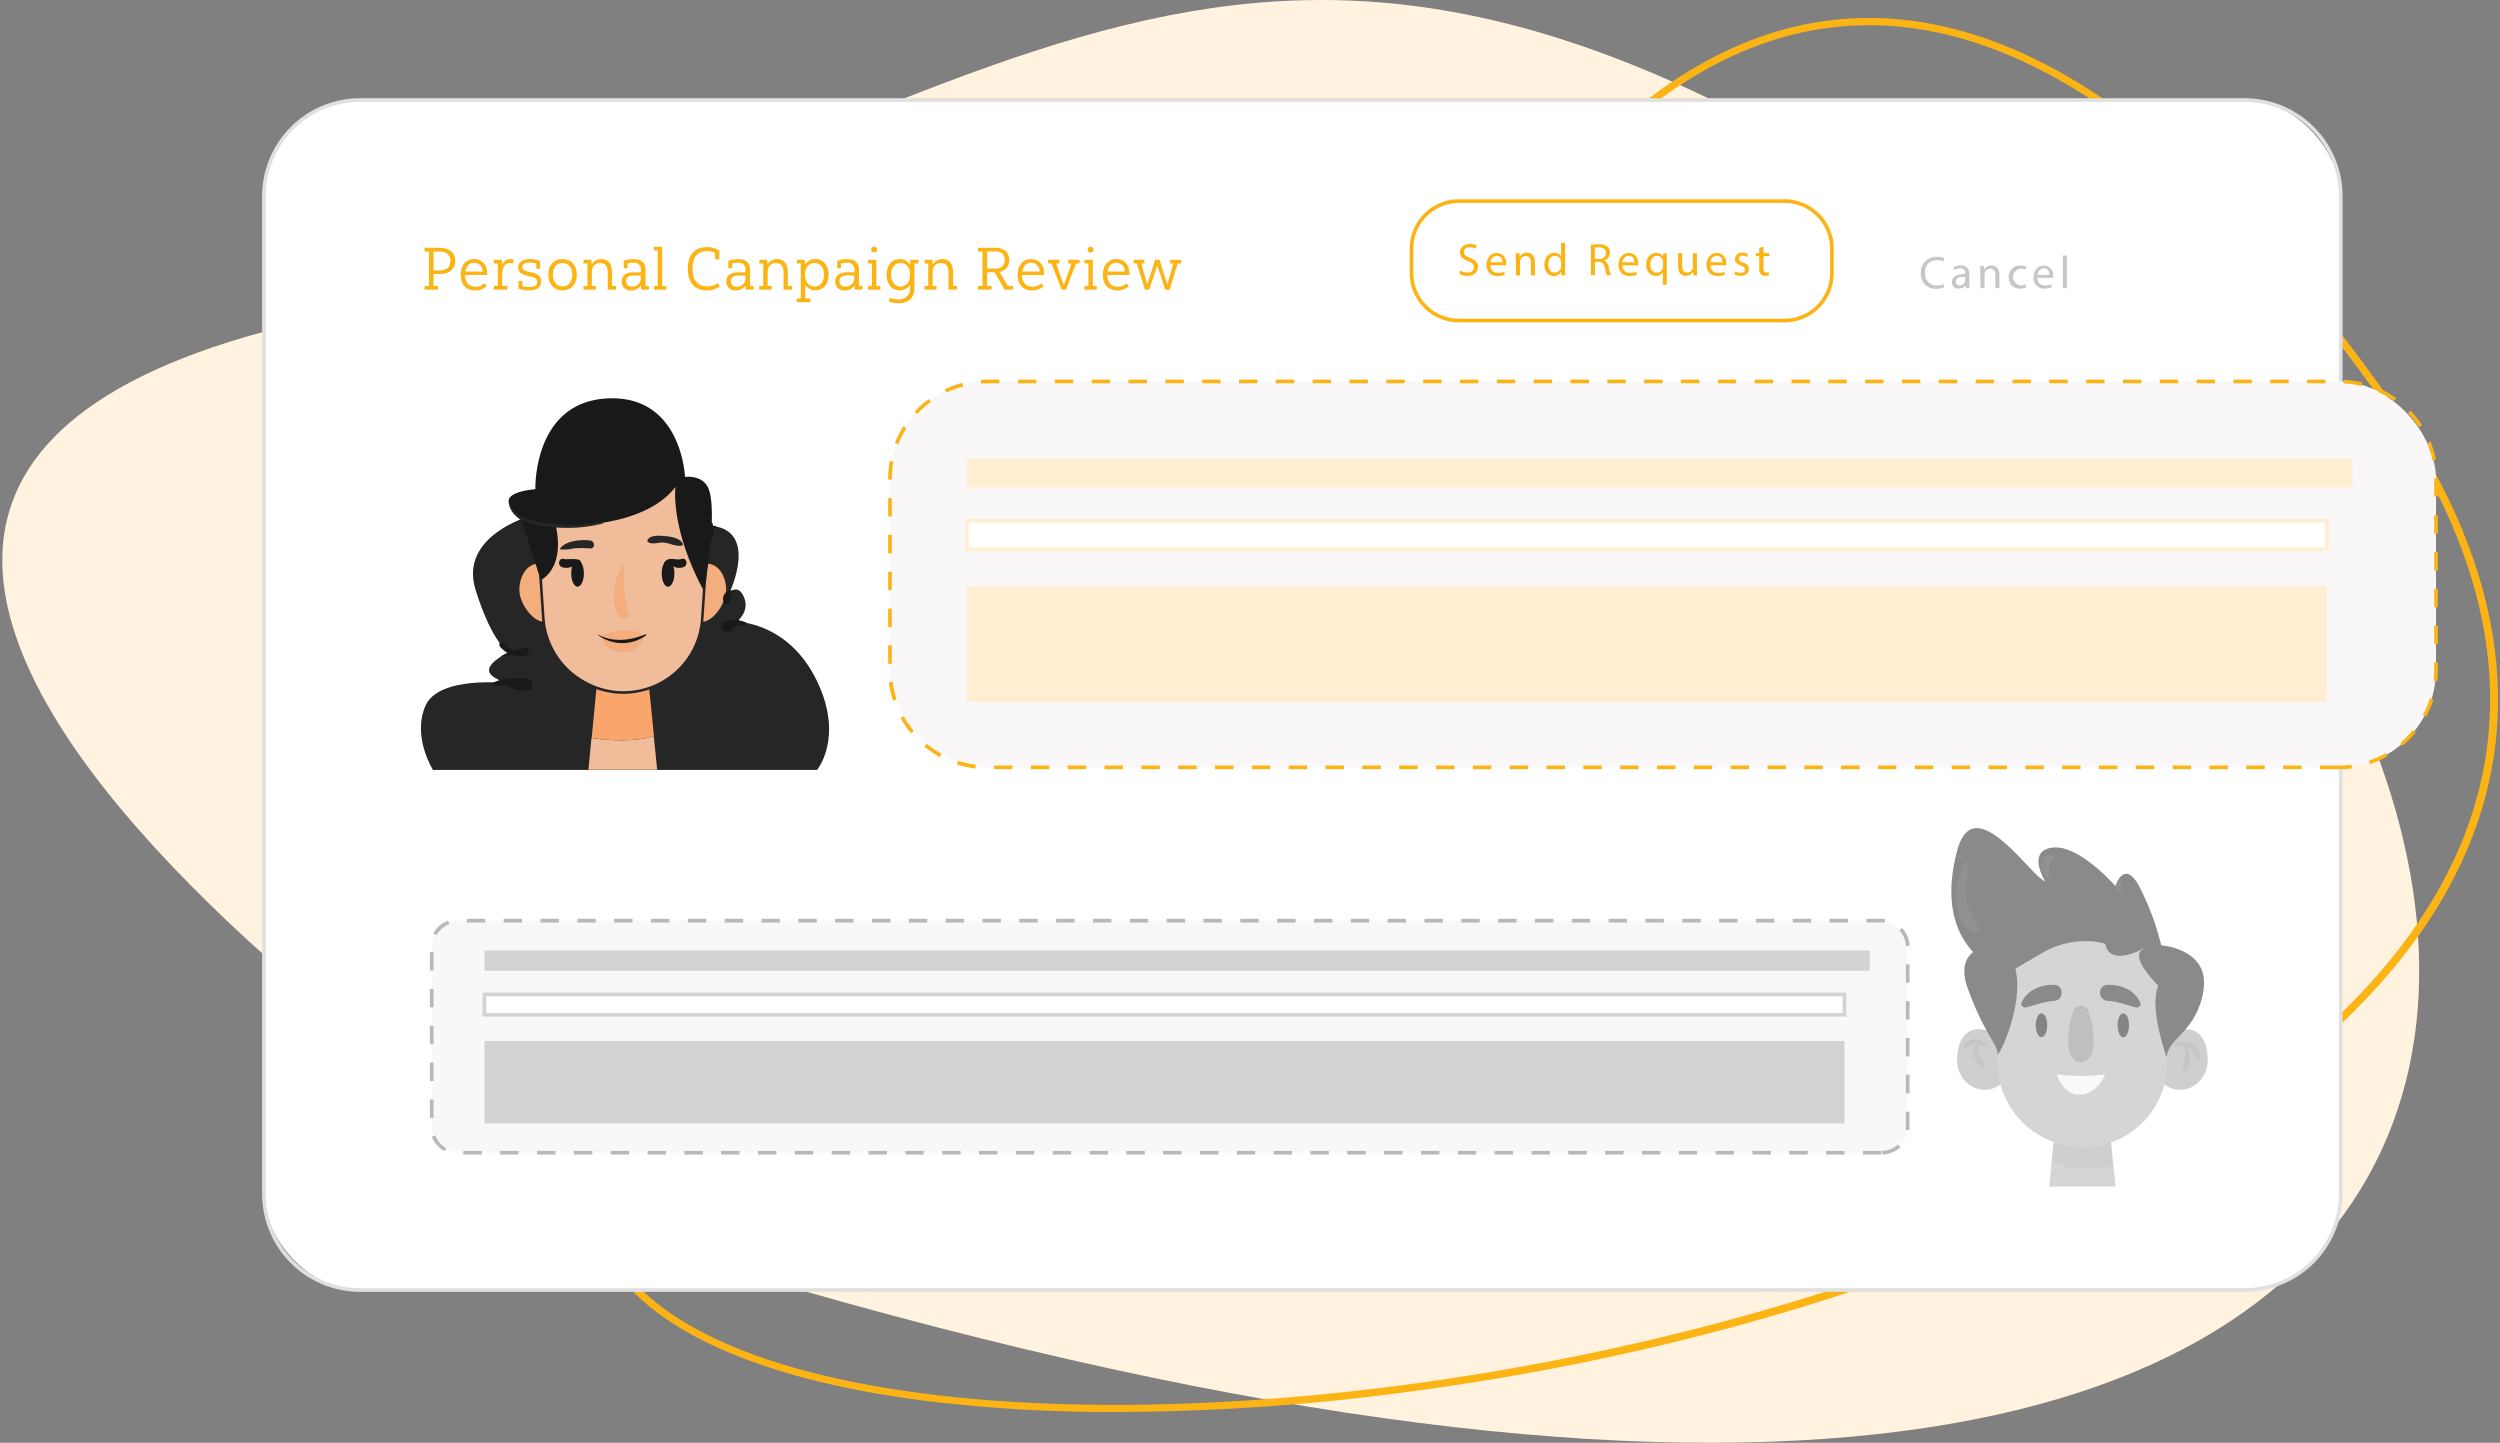<svg id="Layer_1" data-name="Layer 1" xmlns="http://www.w3.org/2000/svg" viewBox="0 0 678.73 391.7"><rect x="0" y="0" width="678.73" height="391.7" fill="#808080" stroke="none"/><defs><style>.cls-1{fill:#fff2de;}.cls-2{fill:#fcb415;}.cls-3{fill:#fff;}.cls-4{fill:#e0e0e0;}.cls-5{fill:#f9f7f7;}.cls-6{fill:#f8f8f8;}.cls-7{fill:#b8b8b8;}.cls-8{fill:#d3d3d3;}.cls-9{opacity:0.54;}.cls-10{fill:#b2b2b2;}.cls-11{fill:#a6a6a6;}.cls-12{fill:#969696;}.cls-13{fill:#1e1e1e;}.cls-14{fill:#888;}.cls-15{fill:#262626;}.cls-16{fill:#f3f3f3;}.cls-17{fill:#343434;}.cls-18{fill:#f0bc99;}.cls-19{fill:#f9a56b;}.cls-20{fill:#f4ad7d;}.cls-21{fill:#191919;}.cls-22{fill:#ffeed2;}.cls-23{fill:#c7c7c7;}</style></defs><title>Untitled-1</title><path class="cls-1" d="M177.69,338.38S-136,146.11,71.66,90.07s262-157.71,459-24.24S750.86,517.38,177.69,338.38Z"/><path class="cls-2" d="M302.87,383.34a416.76,416.76,0,0,1-49.72-2.79c-38.2-4.61-66.2-14.86-81-29.61C104.84,283.72,63.81,108.44,77.74,65.31c2-6.07,5-9.48,9-10.13,6.76-1.08,15.83,6.07,27,21.28l-1.61,1.19C98.8,59.52,91.13,56.5,87,57.16c-3.19.51-5.67,3.46-7.38,8.77-6.85,21.19.1,75.8,16.89,132.79,19.6,66.52,47.68,121.48,77,150.8,60.84,60.74,336.77,32.41,452.09-65.4,59.58-50.53,66.52-111.58,20.07-176.55C594.31,35.62,544.41,1.92,497.43,7.44c-37,4.34-65.24,32.78-82.44,55.87A255.53,255.53,0,0,0,386.18,113l-1.85-.75a257.76,257.76,0,0,1,29.06-50.12c17.44-23.4,46.13-52.23,83.81-56.65,47.75-5.61,98.27,28.36,150.17,101,47.15,66,40.09,127.93-20.41,179.24-52.86,44.83-145.43,79.43-247.64,92.55A604.8,604.8,0,0,1,302.87,383.34Z"/><rect class="cls-3" x="71.66" y="27.16" width="563.81" height="323.07" rx="26.09"/><path class="cls-4" d="M609.39,350.73H97.75a26.62,26.62,0,0,1-26.59-26.59V53.25A26.62,26.62,0,0,1,97.75,26.66H609.39A26.62,26.62,0,0,1,636,53.25V324.14A26.62,26.62,0,0,1,609.39,350.73ZM97.75,27.66A25.62,25.62,0,0,0,72.16,53.25V324.14a25.62,25.62,0,0,0,25.59,25.59H609.39A25.62,25.62,0,0,0,635,324.14V53.25a25.62,25.62,0,0,0-25.59-25.59Z"/><rect class="cls-5" x="241.62" y="103.56" width="419.74" height="104.78" rx="26.5"/><path class="cls-2" d="M634.86,208.84h-5v-1h5a26,26,0,0,0,3.53-.24l.13,1A26.27,26.27,0,0,1,634.86,208.84Zm-10,0h-5v-1h5Zm-10,0h-5v-1h5Zm-10,0h-5v-1h5Zm-10,0h-5v-1h5Zm-10,0h-5v-1h5Zm-10,0h-5v-1h5Zm-10,0h-5v-1h5Zm-10,0h-5v-1h5Zm-10,0h-5v-1h5Zm-10,0h-5v-1h5Zm-10,0h-5v-1h5Zm-10,0h-5v-1h5Zm-10,0h-5v-1h5Zm-10,0h-5v-1h5Zm-10,0h-5v-1h5Zm-10,0h-5v-1h5Zm-10,0h-5v-1h5Zm-10,0h-5v-1h5Zm-10,0h-5v-1h5Zm-10,0h-5v-1h5Zm-10,0h-5v-1h5Zm-10,0h-5v-1h5Zm-10,0h-5v-1h5Zm-10,0h-5v-1h5Zm-10,0h-5v-1h5Zm-10,0h-5v-1h5Zm-10,0h-5v-1h5Zm-10,0h-5v-1h5Zm-10,0h-5v-1h5Zm-10,0h-5v-1h5Zm-10,0h-5v-1h5Zm-10,0h-5v-1h5Zm-10,0h-5v-1h5Zm-10,0h-5v-1h5Zm-10,0h-5v-1h5Zm-10,0h-5v-1h5Zm-10.05-.2a27,27,0,0,1-5-1.09l.31-1a26,26,0,0,0,4.78,1.06Zm378.67-1.2-.32-.95a25.21,25.21,0,0,0,4.47-2l.49.87A26.84,26.84,0,0,1,643.48,207.44Zm-388.31-1.9a28,28,0,0,1-4.21-2.85l.63-.78a25.86,25.86,0,0,0,4.06,2.75Zm397.12-3.08-.64-.77a26.32,26.32,0,0,0,3.42-3.5l.78.63A27.21,27.21,0,0,1,652.29,202.46ZM247.35,199.1a27.83,27.83,0,0,1-2.87-4.2l.88-.48a26.23,26.23,0,0,0,2.76,4Zm411.32-4.51-.89-.47a24.87,24.87,0,0,0,1.9-4.52l1,.3A27.89,27.89,0,0,1,658.67,194.59Zm-416.22-4.35a26.35,26.35,0,0,1-1.11-5l1-.13a25.4,25.4,0,0,0,1.07,4.78Zm419.23-5.32-1-.11a26.74,26.74,0,0,0,.17-3v-2h1v2A26.25,26.25,0,0,1,661.68,184.92Zm-419.56-4.7h-1v-5h1Zm419.74-5.35h-1v-5h1Zm-419.74-4.65h-1v-5h1Zm419.74-5.35h-1v-5h1Zm-419.74-4.65h-1v-5h1Zm419.74-5.35h-1v-5h1Zm-419.74-4.65h-1v-5h1Zm419.74-5.35h-1v-5h1Zm-419.74-4.65h-1v-5h1Zm419.74-5.35h-1v-5h1Zm-419.74-4.65h-1v-.16a27.65,27.65,0,0,1,.44-4.9l1,.18a25.66,25.66,0,0,0-.43,4.72ZM660.37,125a26.36,26.36,0,0,0-1.4-4.69l.93-.37a27.54,27.54,0,0,1,1.45,4.87Zm-416.49-4.37-.93-.36a26.87,26.87,0,0,1,2.28-4.55l.85.54A25.55,25.55,0,0,0,243.88,120.63ZM656.71,116a25.54,25.54,0,0,0-3-3.85l.72-.69a27.5,27.5,0,0,1,3.15,4Zm-407.65-3.6-.73-.68a27.1,27.1,0,0,1,3.8-3.38l.59.8A26.33,26.33,0,0,0,249.06,112.37ZM650,108.91a26.7,26.7,0,0,0-4.23-2.47l.42-.9a27.88,27.88,0,0,1,4.39,2.55Zm-393.06-2.32-.43-.9a27,27,0,0,1,4.77-1.75l.26,1A25.83,25.83,0,0,0,256.92,106.59Zm384.21-1.77a26.28,26.28,0,0,0-4.85-.72l.06-1a27.39,27.39,0,0,1,5,.75Zm-374.78-.7-.07-1c.61,0,1.2-.07,1.84-.06h3.19v1h-3.19C267.51,104.08,266.93,104.08,266.35,104.12Zm365-.06h-5v-1h5Zm-10,0h-5v-1h5Zm-10,0h-5v-1h5Zm-10,0h-5v-1h5Zm-10,0h-5v-1h5Zm-10,0h-5v-1h5Zm-10,0h-5v-1h5Zm-10,0h-5v-1h5Zm-10,0h-5v-1h5Zm-10,0h-5v-1h5Zm-10,0h-5v-1h5Zm-10,0h-5v-1h5Zm-10,0h-5v-1h5Zm-10,0h-5v-1h5Zm-10,0h-5v-1h5Zm-10,0h-5v-1h5Zm-10,0h-5v-1h5Zm-10,0h-5v-1h5Zm-10,0h-5v-1h5Zm-10,0h-5v-1h5Zm-10,0h-5v-1h5Zm-10,0h-5v-1h5Zm-10,0h-5v-1h5Zm-10,0h-5v-1h5Zm-10,0h-5v-1h5Zm-10,0h-5v-1h5Zm-10,0h-5v-1h5Zm-10,0h-5v-1h5Zm-10,0h-5v-1h5Zm-10,0h-5v-1h5Zm-10,0h-5v-1h5Zm-10,0h-5v-1h5Zm-10,0h-5v-1h5Zm-10,0h-5v-1h5Zm-10,0h-5v-1h5Zm-10,0h-5v-1h5Z"/><path class="cls-2" d="M118.92,78.65h-3.67v-1h1.22V68.28h-1.22v-1h4c3,0,4.37,1.53,4.37,3.52s-1.33,3.62-4.37,3.62H117.7v3.23h1.22ZM117.7,68.28v5.16h1.57c2.22,0,3-1.13,3-2.63s-.91-2.53-3-2.53Z"/><path class="cls-2" d="M128.71,70.34c2.19,0,3.57,1.62,3.57,3.9v.43h-6c0,1.82.92,3.17,2.77,3.17a3.46,3.46,0,0,0,2.47-.91l.6.74A4.24,4.24,0,0,1,129,78.84c-2.35,0-3.91-1.46-3.91-4.28C125.09,72.09,126.47,70.34,128.71,70.34Zm-2.35,3.38h4.69a2.33,2.33,0,0,0-2.34-2.39C127.38,71.33,126.57,72.27,126.36,73.72Z"/><path class="cls-2" d="M137.73,78.65h-3.67v-1h1.07V71.54h-1.07v-1h2.14l.13,1.38a2.33,2.33,0,0,1,3.15-1.39l-.16,1a3.17,3.17,0,0,0-.91-.12c-1.3,0-2.08,1.19-2.08,3.21v3h1.4Z"/><path class="cls-2" d="M141.81,76.25v1.42a8,8,0,0,0,2.06.23c1.23,0,2-.44,2-1.36,0-.73-.43-1.1-1.62-1.41L143,74.82c-1.59-.42-2.3-1.06-2.3-2.21,0-1.76,1.64-2.27,3.13-2.27a6,6,0,0,1,2.79.62V73h-1V71.58a5.55,5.55,0,0,0-1.79-.3c-1.07,0-2,.28-2,1.22,0,.52.28.94,1.53,1.26l1.2.28c1.5.37,2.35.94,2.35,2.34,0,1.72-1.32,2.46-3.07,2.46a8.27,8.27,0,0,1-3.08-.48V76.25Z"/><path class="cls-2" d="M152.74,70.34c2.35,0,3.86,1.67,3.86,4.2s-1.51,4.3-3.86,4.3-3.89-1.77-3.89-4.3S150.37,70.34,152.74,70.34Zm0,1.07c-1.72,0-2.64,1.32-2.64,3.13s.91,3.23,2.64,3.23,2.61-1.39,2.61-3.23S154.44,71.41,152.74,71.41Z"/><path class="cls-2" d="M167.26,78.65H165V74c0-1.69-.7-2.58-2-2.58s-2.32.7-2.32,2.66v3.57h1.07v1h-3.34v-1h1.07V71.53h-1.07v-1h2.14l.08,1.34a2.91,2.91,0,0,1,2.63-1.54c1.9,0,2.91,1.37,2.91,3.62v3.7h1.07Z"/><path class="cls-2" d="M176.16,78.65H174.1L174,77.53a3,3,0,0,1-2.62,1.31,2.33,2.33,0,0,1-2.6-2.48c0-1.43.93-2.43,3.31-2.43H174v-.72a1.77,1.77,0,0,0-2-1.88,6.5,6.5,0,0,0-1.65.18v1.33h-1v-2a6.75,6.75,0,0,1,2.72-.47c2.11,0,3.18,1,3.18,2.87v4.45h1Zm-2.21-3v-.84h-1.88c-1.43,0-2.09.55-2.09,1.5a1.41,1.41,0,0,0,1.59,1.48A2.28,2.28,0,0,0,174,75.68Z"/><path class="cls-2" d="M179.77,77.66h1.12v1h-3.34v-1h1V68H177.5V67h2.27Z"/><path class="cls-2" d="M195.47,77.66a5.34,5.34,0,0,1-3.5,1.18c-3.31,0-5.24-2.07-5.24-5.9s1.91-5.84,5.25-5.84a5.35,5.35,0,0,1,3.31,1v2.33h-1.13V68.72a4.19,4.19,0,0,0-2.14-.53c-2.62,0-4,1.58-4,4.73,0,3,1.23,4.83,4,4.83a4.37,4.37,0,0,0,2.76-.89Z"/><path class="cls-2" d="M204.6,78.65h-2.06l-.11-1.12a3,3,0,0,1-2.63,1.31,2.33,2.33,0,0,1-2.6-2.48c0-1.43.93-2.43,3.31-2.43h1.88v-.72a1.77,1.77,0,0,0-2-1.88,6.5,6.5,0,0,0-1.65.18v1.33h-1v-2a6.78,6.78,0,0,1,2.72-.47c2.11,0,3.18,1,3.18,2.87v4.45h1Zm-2.21-3v-.84h-1.88c-1.42,0-2.09.55-2.09,1.5A1.41,1.41,0,0,0,200,77.82,2.27,2.27,0,0,0,202.39,75.68Z"/><path class="cls-2" d="M215,78.65h-2.27V74c0-1.69-.7-2.58-2-2.58s-2.32.7-2.32,2.66v3.57h1.07v1h-3.34v-1h1.07V71.53h-1.07v-1h2.14l.08,1.34A2.89,2.89,0,0,1,211,70.34c1.9,0,2.9,1.37,2.9,3.62v3.7H215Z"/><path class="cls-2" d="M220,82.05h-3.66v-1h1.07V71.53h-1.07v-1h2.14l.09,1.38a3,3,0,0,1,2.76-1.58c2.13,0,3.62,1.61,3.62,4.25s-1.49,4.25-3.59,4.25a3.16,3.16,0,0,1-2.75-1.51v3.73H220Zm1.15-10.64c-1.59,0-2.59,1.3-2.59,3.17s1,3.21,2.59,3.21,2.55-1.3,2.55-3.2S222.71,71.41,221.12,71.41Z"/><path class="cls-2" d="M234.13,78.65h-2.06L232,77.53a3,3,0,0,1-2.63,1.31,2.33,2.33,0,0,1-2.6-2.48c0-1.43.93-2.43,3.31-2.43h1.88v-.72a1.77,1.77,0,0,0-2-1.88,6.5,6.5,0,0,0-1.65.18v1.33h-1v-2a6.75,6.75,0,0,1,2.72-.47c2.11,0,3.18,1,3.18,2.87v4.45h1Zm-2.21-3v-.84H230c-1.43,0-2.09.55-2.09,1.5a1.41,1.41,0,0,0,1.59,1.48A2.28,2.28,0,0,0,231.92,75.68Z"/><path class="cls-2" d="M235.67,70.54h2.25v7.12H239v1h-3.34v-1h1.07V71.53h-1.07ZM237.32,67a.76.76,0,0,1,.81.78.74.74,0,0,1-.81.76.73.73,0,0,1-.79-.76A.74.74,0,0,1,237.32,67Z"/><path class="cls-2" d="M249.34,71.53h-1.09v6.68c0,2.79-1.72,4.1-4.28,4.1a7.15,7.15,0,0,1-2.68-.48l.3-1a5.53,5.53,0,0,0,2.3.42,2.85,2.85,0,0,0,3.18-3.08V77.4l0-.13a3.18,3.18,0,0,1-2.79,1.57c-2.09,0-3.58-1.64-3.58-4.25s1.49-4.25,3.61-4.25a3.05,3.05,0,0,1,2.76,1.58l.08-1.38h2.21Zm-4.87,6.26c1.59,0,2.6-1.28,2.6-3.21s-1-3.17-2.6-3.17-2.54,1.3-2.54,3.18S242.88,77.79,244.47,77.79Z"/><path class="cls-2" d="M259.78,78.65h-2.27V74c0-1.69-.7-2.58-2-2.58s-2.32.7-2.32,2.66v3.57h1.07v1H251v-1H252V71.53H251v-1h2.14l.08,1.34a2.89,2.89,0,0,1,2.63-1.54c1.9,0,2.9,1.37,2.9,3.62v3.7h1.07Z"/><path class="cls-2" d="M269.19,78.65h-3.67v-1h1.22V68.28h-1.22v-1h4.75c2.26,0,3.73,1.2,3.73,3.31a3.11,3.11,0,0,1-2.67,3.21l2.32,3.85H275v1h-2.22L270,73.91h-2v3.75h1.22ZM268,68.28v4.64h2.25c1.54,0,2.52-.76,2.52-2.33s-1-2.31-2.52-2.31Z"/><path class="cls-2" d="M279.92,70.34c2.19,0,3.57,1.62,3.57,3.9v.43h-6c0,1.82.92,3.17,2.77,3.17a3.46,3.46,0,0,0,2.47-.91l.6.74a4.24,4.24,0,0,1-3.15,1.17c-2.35,0-3.91-1.46-3.91-4.28C276.3,72.09,277.68,70.34,279.92,70.34Zm-2.35,3.38h4.69a2.33,2.33,0,0,0-2.34-2.39C278.59,71.33,277.78,72.27,277.57,73.72Z"/><path class="cls-2" d="M288.24,78.65l-2.77-7.12h-.93v-1h3.08v1h-.91l2.11,5.88,2.08-5.88H290v-1h3.08v1h-.94l-2.74,7.12Z"/><path class="cls-2" d="M294.43,70.54h2.26v7.12h1.08v1h-3.34v-1h1.07V71.53h-1.07ZM296.09,67a.76.76,0,0,1,.81.78.74.74,0,0,1-.81.76.74.74,0,0,1-.8-.76A.75.75,0,0,1,296.09,67Z"/><path class="cls-2" d="M303.08,70.34c2.19,0,3.56,1.62,3.56,3.9v.43h-6c0,1.82.92,3.17,2.77,3.17a3.43,3.43,0,0,0,2.46-.91l.61.74a4.25,4.25,0,0,1-3.15,1.17c-2.35,0-3.91-1.46-3.91-4.28C299.46,72.09,300.84,70.34,303.08,70.34Zm-2.36,3.38h4.69a2.32,2.32,0,0,0-2.33-2.39C301.75,71.33,300.93,72.27,300.72,73.72Z"/><path class="cls-2" d="M310.83,78.65l-2.19-7.12h-.88v-1h2.95v1h-.86l1.63,5.72,2.12-6.71h1.19l2.14,6.68,1.6-5.69h-.84v-1h2.93v1h-.89l-2.17,7.12h-1.22l-2.14-6.6L312,78.65Z"/><rect class="cls-6" x="117.19" y="249.95" width="400.72" height="63" rx="7.13"/><path class="cls-7" d="M510.78,313.45h-5v-1h5Zm-10,0h-5v-1h5Zm-10,0h-5v-1h5Zm-10,0h-5v-1h5Zm-10,0h-5v-1h5Zm-10,0h-5v-1h5Zm-10,0h-5v-1h5Zm-10,0h-5v-1h5Zm-10,0h-5v-1h5Zm-10,0h-5v-1h5Zm-10,0h-5v-1h5Zm-10,0h-5v-1h5Zm-10,0h-5v-1h5Zm-10,0h-5v-1h5Zm-10,0h-5v-1h5Zm-10,0h-5v-1h5Zm-10,0h-5v-1h5Zm-10,0h-5v-1h5Zm-10,0h-5v-1h5Zm-10,0h-5v-1h5Zm-10,0h-5v-1h5Zm-10,0h-5v-1h5Zm-10,0h-5v-1h5Zm-10,0h-5v-1h5Zm-10,0h-5v-1h5Zm-10,0h-5v-1h5Zm-10,0h-5v-1h5Zm-10,0h-5v-1h5Zm-10,0h-5v-1h5Zm-10,0h-5v-1h5Zm-10,0h-5v-1h5Zm-10,0h-5v-1h5Zm-10,0h-5v-1h5Zm-10,0h-5v-1h5Zm-10,0h-5v-1h5Zm-10,0h-5v-1h5Zm-10,0h-5v-1h5Zm-10,0h-5v-1h5Zm-10,0h-5v-1h5Zm380.24,0,0-1a6.61,6.61,0,0,0,4.23-1.7l.67.74A7.65,7.65,0,0,1,511,313.45Zm-390.33-.92a7.64,7.64,0,0,1-3.47-3.92l.93-.37a6.58,6.58,0,0,0,3,3.41Zm397.65-5.66-1-.14a6.84,6.84,0,0,0,.06-.91v-4h1v4A7.41,7.41,0,0,1,518.34,306.87Zm-400.65-3.38h-1v-5h1Zm400.72-6.69h-1v-5h1Zm-400.72-3.31h-1v-5h1Zm400.72-6.69h-1v-5h1Zm-400.72-3.31h-1v-5h1Zm400.72-6.69h-1v-5h1Zm-400.72-3.31h-1v-5h1Zm400.72-6.69h-1v-5h1Zm-400.72-3.31h-1v-5h1Zm399.72-6.67a6.65,6.65,0,0,0-1.73-4.21l.74-.68a7.66,7.66,0,0,1,2,4.85Zm-398.9-2.94-.87-.48a7.67,7.67,0,0,1,4-3.45l.36.93A6.73,6.73,0,0,0,118.51,253.88Zm393.13-3.38a8.11,8.11,0,0,0-.86-.05h-4.07v-1h4.07a8,8,0,0,1,1,.06Zm-9.93-.05h-5v-1h5Zm-10,0h-5v-1h5Zm-10,0h-5v-1h5Zm-10,0h-5v-1h5Zm-10,0h-5v-1h5Zm-10,0h-5v-1h5Zm-10,0h-5v-1h5Zm-10,0h-5v-1h5Zm-10,0h-5v-1h5Zm-10,0h-5v-1h5Zm-10,0h-5v-1h5Zm-10,0h-5v-1h5Zm-10,0h-5v-1h5Zm-10,0h-5v-1h5Zm-10,0h-5v-1h5Zm-10,0h-5v-1h5Zm-10,0h-5v-1h5Zm-10,0h-5v-1h5Zm-10,0h-5v-1h5Zm-10,0h-5v-1h5Zm-10,0h-5v-1h5Zm-10,0h-5v-1h5Zm-10,0h-5v-1h5Zm-10,0h-5v-1h5Zm-10,0h-5v-1h5Zm-10,0h-5v-1h5Zm-10,0h-5v-1h5Zm-10,0h-5v-1h5Zm-10,0h-5v-1h5Zm-10,0h-5v-1h5Zm-10,0h-5v-1h5Zm-10,0h-5v-1h5Zm-10,0h-5v-1h5Zm-10,0h-5v-1h5Zm-10,0h-5v-1h5Zm-10,0h-5v-1h5Zm-10,0h-5v-1h5Zm-10,0h-5v-1h5Z"/><rect class="cls-8" x="131.54" y="258.04" width="376.08" height="5.52"/><rect class="cls-3" x="131.54" y="270.01" width="369.22" height="5.52"/><path class="cls-8" d="M501.26,276H131v-6.52H501.26ZM132,275H500.26v-4.52H132Z"/><rect class="cls-8" x="131.54" y="282.62" width="369.22" height="22.41"/><g class="cls-9"><path class="cls-10" d="M557,315.51l-.64,6.65h18l-.53-5.3-1.11.19C567.7,318,561.76,317.94,557,315.51Z"/><path class="cls-11" d="M559.16,292.62,557,315.51c4.76,2.43,10.69,2.45,15.7,1.54l1.1-.19-2.43-24.26Z"/><path class="cls-11" d="M546.28,287.79c0,4.47-3.34,8.09-7.47,8.09s-7.47-3.62-7.47-8.09,1.72-8.39,5.85-8.39S546.28,283.32,546.28,287.79Z"/><path class="cls-11" d="M584.42,287.79c0,4.47,3.35,8.09,7.47,8.09s7.48-3.62,7.48-8.09-1.72-8.39-5.85-8.39S584.42,283.32,584.42,287.79Z"/><path class="cls-12" d="M591.09,284.21a3.94,3.94,0,0,1,3.37.42c.93.65,1,1.6,1.5,2.53.35.72,1.26.26,1.34-.36.18-1.39-1.1-2.88-2.24-3.51a4.18,4.18,0,0,0-4.29.17.41.41,0,0,0,.32.75Z"/><path class="cls-12" d="M539.73,283.83a4.78,4.78,0,0,0-3.79-1.66,3.14,3.14,0,0,0-2.87,1.86c-.2.49.47.71.79.46,1.74-1.38,3.6-1.25,5.49-.17a.31.31,0,0,0,.38-.49Z"/><path class="cls-12" d="M536.6,283.14a4.56,4.56,0,0,0-.54,4c.33,1.09,1.14,2.76,2.5,2.64a.42.42,0,0,0,.4-.52c-.14-1-1.08-1.73-1.44-2.63a7.09,7.09,0,0,1-.39-3.35c0-.3-.39-.36-.53-.15Z"/><path class="cls-12" d="M593.13,283.8a15.74,15.74,0,0,1,0,3.43,12.85,12.85,0,0,1-.79,2.87.53.53,0,0,0,.78.6c2.21-1.38,1.43-5.21.48-7.11-.15-.32-.55-.08-.51.21Z"/><path class="cls-10" d="M577.37,308.16h0a22.94,22.94,0,0,1-23.62.11l-.24-.14a23,23,0,0,1-11.2-19.71V265.21a22.93,22.93,0,0,1,22.93-22.93h.23a22.93,22.93,0,0,1,22.93,22.93v23.35A22.93,22.93,0,0,1,577.37,308.16Z"/><path class="cls-13" d="M555.8,278.35c0,1.8-.69,3.25-1.55,3.25s-1.56-1.45-1.56-3.25.7-3.25,1.56-3.25S555.8,276.55,555.8,278.35Z"/><ellipse class="cls-13" cx="576.46" cy="278.35" rx="1.56" ry="3.25"/><path class="cls-14" d="M563.15,274.12a19.09,19.09,0,0,0-1.57,7.39c-.14,2.72-.23,4.87,2.08,6.6a2.47,2.47,0,0,0,2.59,0c2.32-1.73,2.22-3.86,2.09-6.6a19.09,19.09,0,0,0-1.57-7.39,2.1,2.1,0,0,0-3.62,0Z"/><path class="cls-15" d="M586.74,256.64s13.31.9,11.49,12.25-9.82,12.9-10,18.22c0,0-4.88-13.58-2.28-19.51,0,0-8.23-7.93-4-10S586.74,256.64,586.74,256.64Z"/><path class="cls-15" d="M542.47,256.32s-12.58-.13-8.27,11.92c3.77,10.55,7.15,14.34,7.94,16.77a3.15,3.15,0,0,1,.17,1C542.31,288.42,554.25,263.34,542.47,256.32Z"/><path class="cls-15" d="M544.93,264.3S524,258.9,531.34,231c4.56-17.35,20.22,7.35,23.92,8.23,0,0-5.24-8.23,2-9.11s17.05,10.44,17.05,10.44,2.36-7.49,6.42,0a70.55,70.55,0,0,1,6,16l-4.76.94s-9.27,5.23-10.41-1.26c0,0-8-2.82-17.32,2.58Z"/><path class="cls-15" d="M550.06,273.52c2.59-.64,4.9-1.66,7.6-1.78s2.84-4.33,0-4.38c-3.59-.07-7.41,1.46-8.84,4.92-.31.75.57,1.4,1.24,1.24Z"/><path class="cls-15" d="M581.1,272.28c-1.43-3.46-5.25-5-8.84-4.92-2.84.05-2.82,4.25,0,4.38s5,1.14,7.6,1.78c.67.16,1.55-.49,1.24-1.24Z"/><path class="cls-16" d="M558.41,291.71a55.44,55.44,0,0,0,13.1,0s-2,5.46-7,5.46C559.92,297.17,558.41,291.71,558.41,291.71Z"/><path class="cls-17" d="M534.14,234.13a.05.05,0,0,0,0-.1.05.05,0,1,0,0,.1Z"/><path class="cls-17" d="M533,234.71c-2.07,5.36-3.79,15.21,2.76,18.47a1,1,0,0,0,1.41-1.41c-1.15-2.35-2.64-4.21-3.09-6.89a25.28,25.28,0,0,1,.55-9.72.85.85,0,0,0-1.63-.45Z"/><path class="cls-17" d="M556.34,238a23.75,23.75,0,0,1,.06-2.8,2.54,2.54,0,0,1,.25-1.06c.17-.28.49-.44.71-.69a.8.8,0,0,0-.35-1.33c-1.15-.36-2.14.69-2.5,1.7-.51,1.45.33,3,.82,4.31a.52.52,0,0,0,1-.13Z"/><path class="cls-17" d="M575,239.36c-.6.93-.8,3.33.83,3.23a.54.54,0,0,0,.5-.38,2,2,0,0,0,.06-.6c0-.27-.22-.43-.33-.67a1.5,1.5,0,0,1,0-1.14c.2-.63-.7-1-1-.44Z"/></g><path class="cls-15" d="M143.89,140.09s-19.33,5.36-14.79,20,9,17,9,17-5.18,2.41-5.33,4.76,5.33,3.66,5.33,3.66-18.94-2.26-22.6,6.12,2.05,17.4,2.05,17.4H221.82s7.36-8.79,0-24.1C214.1,168.81,200,168.81,200,168.81s3.67-2.74,2-6.65-3.95-1.23-3.95-1.23,8.48-17.73-5.93-18.26Z"/><path class="cls-18" d="M160.58,200.37l-.83,8.63h18.67l-.92-9.15C172.31,201.4,166.29,201.19,160.58,200.37Z"/><path class="cls-19" d="M162.76,178.31l-2.13,22.06c5.7.82,11.72,1,16.92-.52l-2.17-21.57Z"/><path class="cls-20" d="M152.57,160.12c0,3.9-2.26,8.69-5,8.69S141,164,141,160.12s2.26-7.06,5-7.06S152.57,156.22,152.57,160.12Z"/><path class="cls-20" d="M185.6,160.12c0,3.9,2.26,8.69,5.05,8.69s6.48-4.79,6.48-8.69-2.25-7.06-5-7.06S185.6,156.22,185.6,160.12Z"/><path class="cls-18" d="M179.47,185.43h0a21.48,21.48,0,0,1-20.19.13l-.34-.18a21.46,21.46,0,0,1-11.44-17.56l-1.4-20.89A21.45,21.45,0,0,1,167.5,124h3.17a21.46,21.46,0,0,1,21.41,22.89L190.66,168A21.47,21.47,0,0,1,179.47,185.43Z"/><path class="cls-15" d="M169.25,188.37a21.9,21.9,0,0,1-10.13-2.5l-.35-.19a21.94,21.94,0,0,1-11.62-17.84L145.75,147a21.8,21.8,0,0,1,21.75-23.27h3.17A21.79,21.79,0,0,1,192.42,147L191,168a21.71,21.71,0,0,1-11.37,17.71h0A21.8,21.8,0,0,1,169.25,188.37Zm-1.75-64a21.12,21.12,0,0,0-21.06,22.52l1.41,20.88a21.26,21.26,0,0,0,11.25,17.28l.34.18a21.07,21.07,0,0,0,19.87-.13h0a21,21,0,0,0,11-17.14l1.41-21.07a21.1,21.1,0,0,0-21.06-22.52Z"/><path class="cls-21" d="M158.52,155.68c0,2-.77,3.6-1.72,3.6s-1.72-1.61-1.72-3.6.77-3.6,1.72-3.6S158.52,153.7,158.52,155.68Z"/><path class="cls-21" d="M157.73,153c.35-1.87-3.75-.95-4.57-1.23-1.41-.49-1.94,1.66-.61,2.2a3.77,3.77,0,0,0,3.2-.37,5.78,5.78,0,0,1,.9-.35c.25-.07.53,0,.77-.1.07,0,.29,0,.31-.15Z"/><path class="cls-21" d="M179.65,155.68c0,2,.77,3.6,1.72,3.6s1.72-1.61,1.72-3.6-.77-3.6-1.72-3.6S179.65,153.7,179.65,155.68Z"/><path class="cls-21" d="M180.51,153.05a8.54,8.54,0,0,0,1,.18,10.07,10.07,0,0,1,1.48.62,3.27,3.27,0,0,0,2.62.1c1.33-.54.81-2.69-.6-2.2-1.22.42-2.6-.36-3.79.2-.15.08-1.27.87-.72,1.1Z"/><path class="cls-20" d="M169.09,154a23.79,23.79,0,0,0-.93,7.17,12.48,12.48,0,0,0,.17,3.23,5,5,0,0,0,1.71,2.85"/><path class="cls-20" d="M168.81,153.8a17.19,17.19,0,0,0-2.09,9.76c.12,1.79,1.13,5,3.49,4.28a.67.67,0,0,0,.46-.46c.34-1.68-1-3.68-1.13-5.44a78.7,78.7,0,0,1-.13-8,.32.32,0,0,0-.6-.16Z"/><path class="cls-20" d="M163.33,172.6s1.88-1.38,6-1.53,5.51,1.53,5.51,1.53-.71,5-6.46,4.4C163.19,176.43,163.33,172.6,163.33,172.6Z"/><path class="cls-21" d="M162.35,172.41a11,11,0,0,0,13.05.09c.13-.1,0-.36-.11-.3-4.15,1.67-8.76,2.31-12.89.1-.06,0-.11.06-.05.11Z"/><path class="cls-21" d="M183.37,132.21s-1.51,11.18,7.79,28.38h0s4-22.63,1-28.38c-1.75-3.36-6.16-2.74-6.16-2.74Z"/><path class="cls-21" d="M146.81,157.5s6.69-3,4.06-14.84c0,0,23.32,1.5,32.5-10.45,0,0,3.1.26,2.6-2.74,0,0-.84-22.32-21.09-21.3s-19.53,24.65-19.53,24.65-8.19.53-7.17,3.75a9.72,9.72,0,0,0,3.51,4.85Z"/><path class="cls-15" d="M152.17,149.17a11.55,11.55,0,0,0,3.51-.27,25.61,25.61,0,0,1,4.55,0c1.42.08,1.33-2,0-2.15-2.43-.32-6.57,0-8.16,2.15a.16.16,0,0,0,.1.24Z"/><path class="cls-15" d="M185.37,147.63c-.7-1.59-3.42-2-5-2.09-1.38-.12-4-.37-4.6,1.21a.32.32,0,0,0,.08.32c1.12.92,2.88.15,4.23.23,1.61.09,3.52,1.16,5.06.81a.33.33,0,0,0,.19-.48Z"/><path class="cls-21" d="M136,184.65a9.13,9.13,0,0,0,5.69,2.94c1.2.11,2.82,0,2.9-1.56.09-1.8-2-1.94-3.29-1.93-2.31,0-5.68.07-7.61,1.42a.39.39,0,0,0,.19.72,16.4,16.4,0,0,0,3.68-.4,24.65,24.65,0,0,1,4.12-.14c.46,0,1.83.29-.42,0-.56-.07-1.13-.11-1.69-.22a27.88,27.88,0,0,1-3.5-1,.07.07,0,0,0-.07.11Z"/><path class="cls-21" d="M136,178.28c.7-.16,5.82-1,5.82-1.3,0,.48-2.87-.62-3.07-.74-.82-.49-1.46-1.18-2.23-1.71s-1.21.49-.78,1a7.71,7.71,0,0,0,4.3,2.62c1.08.21,3,.19,3.46-1,.58-1.42-1-1.46-1.95-1.24a26.88,26.88,0,0,0-5.6,2.28.07.07,0,0,0,0,.12Z"/><path class="cls-21" d="M193,141.94c-.12.64-.29,1.25-.47,1.87a6.9,6.9,0,0,1-.32,1.54c-.32.52-.6.11-.49-.33a1.72,1.72,0,0,1,.78-.86,7,7,0,0,1,1.69-.77.33.33,0,0,0-.18-.63,5.07,5.07,0,0,0-3.11,1.48,1.7,1.7,0,0,0,.38,2.53,1.54,1.54,0,0,0,2.17-.89,5.86,5.86,0,0,0-.07-3.94.2.2,0,0,0-.38,0Z"/><path class="cls-21" d="M198.06,160.46c-.29.41-.6.8-.93,1.18a3.34,3.34,0,0,0-.7,1.33l1.52-.2a1.25,1.25,0,0,1,1.33-1.88c.32.08.46-.42.14-.5a2.65,2.65,0,0,0-2.34.46,2.42,2.42,0,0,0-.65,2.57.84.84,0,0,0,1.52.19,2.77,2.77,0,0,0,.48-1.53c0-.51,0-1,0-1.52a.2.2,0,0,0-.37-.1Z"/><path class="cls-21" d="M200,168.12c-.52.55-1.92,2.2-2.79,1.56l.41.53c-.2-.51,4.33-.49,4.73-.47s.5-.63.1-.77a8.75,8.75,0,0,0-4.2-.63c-1,.14-2.44.64-2.44,1.88s1.29,1.5,2.22,1.16a5.45,5.45,0,0,0,2.58-2.79c.2-.38-.3-.81-.61-.47Z"/><path class="cls-15" d="M138.09,136.49c.81,4.51,5.15,5.54,9.15,6.24a39.31,39.31,0,0,0,16.41-.6c.14,0,.11-.28,0-.26a61.17,61.17,0,0,1-11.71.47c-4.66-.29-11.82-.72-13.76-5.87,0,0-.07,0-.06,0Z"/><rect class="cls-22" x="262.51" y="124.57" width="376.08" height="7.76"/><rect class="cls-3" x="262.51" y="141.38" width="369.22" height="7.76"/><path class="cls-22" d="M632.23,149.64H262v-8.76H632.23Zm-369.22-1H631.23v-6.76H263Z"/><rect class="cls-22" x="262.51" y="159.09" width="369.22" height="31.47"/><rect class="cls-3" x="383.22" y="54.6" width="114.13" height="32.43" rx="12.87"/><path class="cls-2" d="M484.48,87.53H396.09a13.39,13.39,0,0,1-13.37-13.37V67.47A13.39,13.39,0,0,1,396.09,54.1h88.39a13.39,13.39,0,0,1,13.37,13.37v6.69A13.39,13.39,0,0,1,484.48,87.53ZM396.09,55.1a12.39,12.39,0,0,0-12.37,12.37v6.69a12.39,12.39,0,0,0,12.37,12.37h88.39a12.39,12.39,0,0,0,12.37-12.37V67.47A12.39,12.39,0,0,0,484.48,55.1Z"/><path class="cls-2" d="M396.45,73.45a3.86,3.86,0,0,0,1.95.55c1.11,0,1.75-.59,1.75-1.43s-.44-1.24-1.58-1.67c-1.37-.49-2.22-1.2-2.22-2.39s1.09-2.28,2.72-2.28a3.74,3.74,0,0,1,1.86.42l-.3.88a3.38,3.38,0,0,0-1.6-.4c-1.14,0-1.58.69-1.58,1.26,0,.78.51,1.17,1.67,1.62,1.42.55,2.14,1.24,2.14,2.47s-1,2.42-2.94,2.42a4.32,4.32,0,0,1-2.14-.54Z"/><path class="cls-2" d="M404.65,72a1.93,1.93,0,0,0,2.07,2.09,4.06,4.06,0,0,0,1.67-.31l.18.78a4.71,4.71,0,0,1-2,.38,2.8,2.8,0,0,1-3-3c0-1.82,1.07-3.26,2.83-3.26a2.55,2.55,0,0,1,2.49,2.84,3.12,3.12,0,0,1,0,.52Zm3.21-.79a1.56,1.56,0,0,0-1.52-1.78,1.82,1.82,0,0,0-1.68,1.78Z"/><path class="cls-2" d="M411.53,70.37c0-.62,0-1.13,0-1.63h1l.07,1h0a2.22,2.22,0,0,1,2-1.14c.83,0,2.13.5,2.13,2.57v3.6h-1.1V71.29c0-1-.36-1.78-1.4-1.78a1.56,1.56,0,0,0-1.47,1.12,1.64,1.64,0,0,0-.07.52v3.62h-1.1Z"/><path class="cls-2" d="M424.91,65.92v7.29c0,.54,0,1.15,0,1.56h-1l-.05-1h0a2.22,2.22,0,0,1-2,1.18c-1.46,0-2.58-1.23-2.58-3.07,0-2,1.23-3.24,2.7-3.24a2,2,0,0,1,1.82.92h0v-3.6Zm-1.09,5.28a2.5,2.5,0,0,0-.05-.47,1.63,1.63,0,0,0-1.59-1.27c-1.13,0-1.81,1-1.81,2.33S421,74,422.16,74a1.65,1.65,0,0,0,1.61-1.3,2.36,2.36,0,0,0,.05-.48Z"/><path class="cls-2" d="M431.91,66.48a11.62,11.62,0,0,1,2.09-.17,3.48,3.48,0,0,1,2.43.68,2.12,2.12,0,0,1,.66,1.6,2.2,2.2,0,0,1-1.59,2.14v0a2.1,2.1,0,0,1,1.24,1.7,12.28,12.28,0,0,0,.65,2.3h-1.13a11.72,11.72,0,0,1-.56-2c-.25-1.16-.69-1.6-1.68-1.64h-1v3.64h-1.09ZM433,70.31h1.11c1.16,0,1.89-.64,1.89-1.6s-.78-1.55-1.93-1.57a4.42,4.42,0,0,0-1.07.1Z"/><path class="cls-2" d="M440.5,72a1.93,1.93,0,0,0,2.06,2.09,4,4,0,0,0,1.67-.31l.19.78a4.71,4.71,0,0,1-2,.38,2.8,2.8,0,0,1-3-3c0-1.82,1.07-3.26,2.83-3.26a2.55,2.55,0,0,1,2.49,2.84,3.12,3.12,0,0,1,0,.52Zm3.21-.79a1.56,1.56,0,0,0-1.52-1.78,1.82,1.82,0,0,0-1.68,1.78Z"/><path class="cls-2" d="M451.49,73.84h0a2.14,2.14,0,0,1-2,1.07c-1.41,0-2.56-1.22-2.56-3,0-2.26,1.46-3.26,2.74-3.26a2,2,0,0,1,1.85,1.05h0l0-.91h1c0,.51,0,1,0,1.66v6.84h-1.1Zm0-2.66a1.75,1.75,0,0,0-.05-.46,1.6,1.6,0,0,0-1.57-1.25c-1.13,0-1.82,1-1.82,2.32,0,1.2.58,2.25,1.79,2.25a1.64,1.64,0,0,0,1.57-1.2,1.82,1.82,0,0,0,.08-.52Z"/><path class="cls-2" d="M460.7,73.13c0,.62,0,1.17.05,1.64h-1l-.07-1h0a2.29,2.29,0,0,1-2,1.12c-.94,0-2.08-.52-2.08-2.64V68.74h1.1v3.34c0,1.15.35,1.92,1.35,1.92a1.58,1.58,0,0,0,1.44-1,1.64,1.64,0,0,0,.1-.56v-3.7h1.1Z"/><path class="cls-2" d="M464.38,72a1.93,1.93,0,0,0,2.07,2.09,4,4,0,0,0,1.67-.31l.19.78a4.81,4.81,0,0,1-2,.38,2.8,2.8,0,0,1-3-3c0-1.82,1.08-3.26,2.83-3.26a2.56,2.56,0,0,1,2.5,2.84,4.81,4.81,0,0,1,0,.52Zm3.22-.79a1.56,1.56,0,0,0-1.52-1.78,1.82,1.82,0,0,0-1.69,1.78Z"/><path class="cls-2" d="M471.12,73.65a2.89,2.89,0,0,0,1.44.44c.8,0,1.18-.4,1.18-.9s-.32-.81-1.13-1.11c-1.08-.39-1.59-1-1.59-1.71a1.86,1.86,0,0,1,2.08-1.77,3,3,0,0,1,1.48.38l-.27.79a2.34,2.34,0,0,0-1.23-.35c-.65,0-1,.38-1,.83s.36.72,1.14,1c1.05.4,1.59.92,1.59,1.82,0,1.06-.83,1.81-2.26,1.81a3.47,3.47,0,0,1-1.7-.41Z"/><path class="cls-2" d="M478.78,67v1.73h1.57v.83h-1.57v3.26c0,.75.21,1.17.82,1.17a2.18,2.18,0,0,0,.63-.08l0,.83a2.8,2.8,0,0,1-1,.15,1.51,1.51,0,0,1-1.18-.46,2.25,2.25,0,0,1-.43-1.57v-3.3h-.93v-.83h.93V67.29Z"/><path class="cls-23" d="M527.87,78a5.35,5.35,0,0,1-2.22.4,3.93,3.93,0,0,1-4.15-4.25,4.19,4.19,0,0,1,4.39-4.42,4.5,4.5,0,0,1,2,.38l-.27.88a3.9,3.9,0,0,0-1.69-.35,3.13,3.13,0,0,0-3.28,3.47,3.05,3.05,0,0,0,3.23,3.38,4.39,4.39,0,0,0,1.77-.35Z"/><path class="cls-23" d="M533.7,78.22l-.09-.76h0a2.25,2.25,0,0,1-1.85.9,1.71,1.71,0,0,1-1.84-1.73c0-1.46,1.29-2.26,3.62-2.25v-.12a1.24,1.24,0,0,0-1.37-1.4,3,3,0,0,0-1.57.45l-.25-.72a3.69,3.69,0,0,1,2-.54c1.85,0,2.3,1.26,2.3,2.47v2.26a7.94,7.94,0,0,0,.1,1.44Zm-.16-3.08c-1.2,0-2.56.19-2.56,1.36a1,1,0,0,0,1,1,1.52,1.52,0,0,0,1.46-1,1.43,1.43,0,0,0,.06-.35Z"/><path class="cls-23" d="M537.62,73.82c0-.62,0-1.13,0-1.63h1l.06,1h0a2.21,2.21,0,0,1,2-1.14c.84,0,2.13.5,2.13,2.57v3.6h-1.09V74.75c0-1-.36-1.79-1.4-1.79a1.56,1.56,0,0,0-1.47,1.12,1.61,1.61,0,0,0-.07.51v3.63h-1.1Z"/><path class="cls-23" d="M550.09,78a4,4,0,0,1-1.73.35,2.87,2.87,0,0,1-3-3.08,3.06,3.06,0,0,1,3.24-3.2,3.66,3.66,0,0,1,1.52.31l-.25.84a2.65,2.65,0,0,0-1.27-.28,2.28,2.28,0,0,0,0,4.54,3.2,3.2,0,0,0,1.34-.3Z"/><path class="cls-23" d="M553.16,75.41a1.93,1.93,0,0,0,2.07,2.09,4,4,0,0,0,1.67-.31l.19.78a4.81,4.81,0,0,1-2,.38,2.8,2.8,0,0,1-3-3c0-1.82,1.07-3.26,2.83-3.26a2.56,2.56,0,0,1,2.5,2.84,4.81,4.81,0,0,1,0,.52Zm3.22-.79a1.56,1.56,0,0,0-1.52-1.78,1.82,1.82,0,0,0-1.69,1.78Z"/><path class="cls-23" d="M560.05,69.37h1.09v8.85h-1.09Z"/></svg>